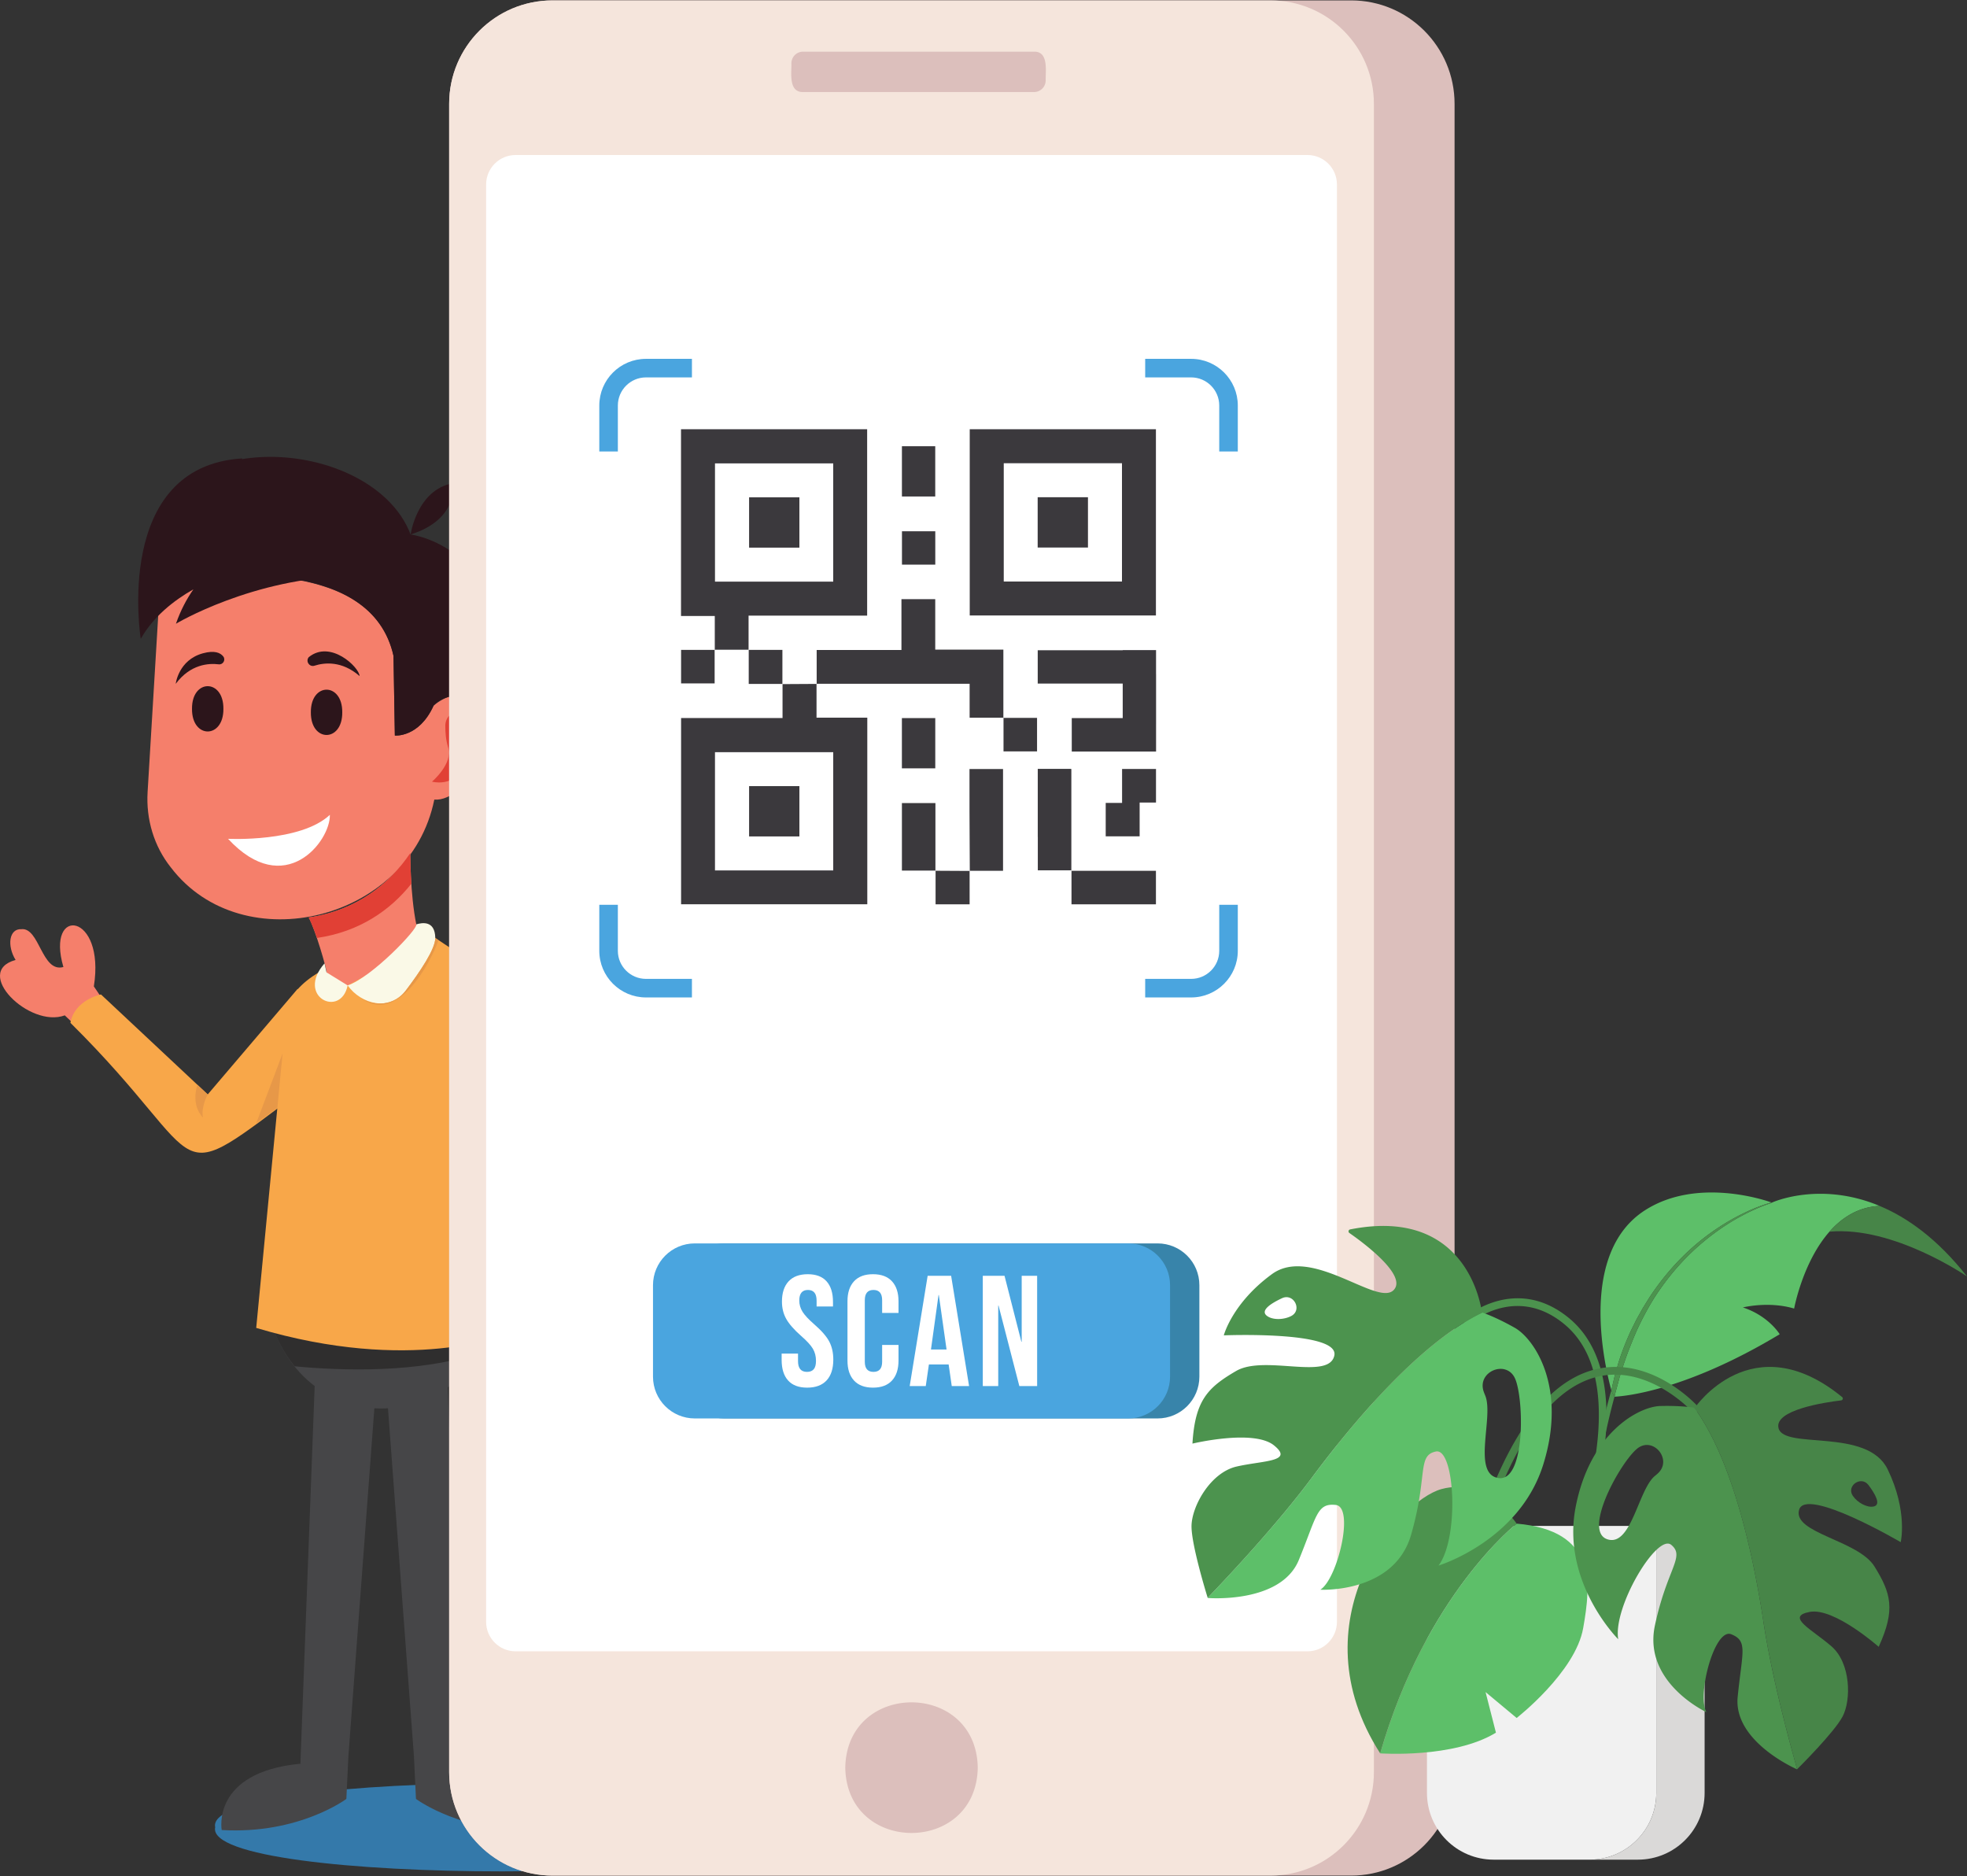 <svg xmlns="http://www.w3.org/2000/svg" width="1080" height="1030" fill="none"><rect width="100%" height="100%" fill="#333333" stroke="none"/><path fill="#3479AA" d="M275.586 1027.35c-80.475 0-160.936-8.06-157.445-24.21-3.477-16.13 76.987-24.201 157.439-24.201 80.474 0 160.932 8.071 157.441 24.211 3.479 16.13-76.984 24.2-157.435 24.2Z"/><path fill="#464648" d="m211.85 757.474 15.435 206.788s13.427 12.704 26.342 3.99l-8.117-214.769s-10.545-15.967-33.66 3.991Z"/><path fill="#464648" d="m227.285 964.262 1.109 23.306s26.04 19.562 68.446 17.082c0 0 5.827-31.742-43.213-36.398 0 0-12.818 3.558-26.342-3.99ZM206.715 757.474l-15.434 206.788s-13.426 12.704-26.342 3.99l8.115-214.769s10.544-15.967 33.661 3.991Z"/><path fill="#464648" d="m191.281 964.262-1.108 23.306s-26.041 19.562-68.45 17.082c0 0-5.826-31.742 43.216-36.398 0 0 12.819 3.558 26.342-3.99ZM275.393 716.574c-17.224 70.498-104.952 77.49-127.084 8.089l127.084-8.089Z"/><path fill="#2F2E2E" d="M275.393 716.574c-3.03 7.72-6.964 19.174-11.386 25.893-33.703 11.607-76.939 10.01-102.252 7.611-5.674-6.952-10.309-15.427-13.446-25.415l127.084-8.089Z"/><path fill="#F57F6B" d="m55.035 546.69-3.503-5.173c6.448-40.581-26.602-44.504-16.725-10.642-11.958 3.275-13.055-21.907-23.09-20.77-6.723-.347-7.992 9.026-3.15 16.894-23.815 6.491 7.548 37.602 27.003 30.417l5.12 4.894 14.345-15.62Z"/><path fill="#F8A749" d="M168.821 596.218c-80.139 59.675-49.459 45.191-130.157-34.704 2.319-12.721 16.782-15.575 16.782-15.575 2.74 2.57 57.851 54.167 58.605 54.889l49.381-57.97c22.721 32.424 5.389 53.36 5.389 53.36Z"/><path fill="#F57F6B" d="m354.986 509.388 3.729-5.133c-13.694-39.461 19.242-48.596 14.12-13.33 12.295 1.598 9.902-23.499 19.998-23.761 6.605-1.273 9.157 7.834 5.451 16.298 24.483 3.132-2.274 38.284-22.533 33.862l-4.4 5.553-16.365-13.489Z"/><path fill="#F8A749" d="m373.239 521.797-52.638 76.325c-4.048 5.855-11.852 7.759-18.139 4.411l-53.337-28.365s-15.962-15.803 2.069-51.058l52.837 48.068 50.443-62.489s14.717.83 18.765 13.108Z"/><path fill="#F57F6B" d="M231.742 518.739c1.29-.739-42.335 41.57-52.447 15.081.444-.676-6.191-23.767-9.788-30.127 26.231-3.894 44.335-18.378 55.76-35.363.125 15.274 1.331 37.42 6.475 50.409Z"/><path fill="#F8A749" d="M277.791 732.496S225.847 754.45 140.677 729l16.483-171.538c.513-10.636 9.066-18.282 17.542-23.454l16.182 6.974 48.128-26.051c12.495 8.56 24.574 13.983 26.49 31.003l12.289 186.562Z"/><path fill="#F57F6B" d="M238.455 438.981c-13.478 66.525-105.188 88.927-144.63 37.239-9.308-11.642-13.683-26.49-12.784-41.372l7.032-116.797c39.781-3.712 117.013-9.715 127.98 41.996l.744 43.753s13.285 1.256 21.277-16.439c6.31-5.196 15.104-8.896 24.432-2.103 16.65 15.12-5.952 54.996-24.051 53.723Z"/><path fill="#E14035" d="M225.847 485.156c-11.494 14.506-28.49 26.358-51.785 29.763-1.279-3.655-2.777-7.509-4.555-11.227 26.231-3.893 44.335-18.377 55.76-35.362.04 4.974.199 10.811.58 16.826Z"/><path fill="#DCBFBC" d="m87.296 314.356-.22 3.638 1.994.119.22-3.638"/><path fill="#2C151B" d="M267.821 394.148c-2.638-14.797-22.221-15.149-29.747-6.787-7.992 17.695-21.277 16.439-21.277 16.439l-.739-43.753c-12.346-54.269-94.935-45.811-135.996-40.678-8.691-89.683 123.382-83.811 145.387-25.949 0 0 65.53 8.072 42.372 100.728Z"/><path fill="#2C151B" d="M225.449 293.42s3.428-24.579 23.323-28.161c0 0 3.474 19.72-23.323 28.161ZM187.92 391.05c.157 16.581-17.398 16.581-17.239 0-.157-16.576 17.398-16.576 17.239 0ZM122.661 389.129c.158 16.581-17.397 16.581-17.238 0-.158-16.576 17.397-16.576 17.238 0Z"/><path fill="#fff" d="M125.215 460.491s39.753 2.029 55.893-13.154c.381 14.49-24.774 46.755-55.893 13.154Z"/><path fill="#2C151B" d="M96.604 342.426c2.517-7.294 5.854-13.547 9.57-18.879-10.788 6.111-21.997 14.945-28.89 27.172 0 0-15.382-94.543 55.642-99.057l2.037 46.692c2.857-1.438 4.615-2.08 4.615-2.08l53.303 19.958c-54.102.864-96.277 26.194-96.277 26.194ZM197.436 371.137c-9.789-8.532-19.419-7.395-24.773-5.678-2.757.881-4.995-2.416-3.156-4.673 11.929-9.737 27.724 5.508 27.929 10.351ZM120.099 364.703c-5.494-.682-15.563-.103-23.614 10.709 0 0 1.438-13.068 14.924-16.763 6.393-1.74 9.569-.301 11.168 1.716 1.478 1.882-.1 4.616-2.478 4.338Z"/><path fill="#E14035" d="M237.176 429.136s11.705-9.954 8.908-18.742c-1.279-3.996-1.598-8.373-1.58-11.926-.023-8.635 12.005-11.733 15.603-3.519 4.076 8.43-2.234 38.518-22.931 34.187Z"/><path fill="#FAF9E7" d="M190.885 540.977c-3.789 18.213-28.674 6.207-12.708-12.102l1.113 4.945 11.595 7.157ZM239.007 514.936c0 6.071-8.408 18.577-16.218 28.86-8.703 11.602-24.363 7.674-31.904-2.819 13.365-4.508 38.936-31.321 37.679-33.521 3.127-.933 10.249-2.331 10.443 7.48Z"/><path fill="#E79848" d="M240.769 516.204c-4.593 12.784-22.874 47.243-43.212 31.207 7.851 5.798 19.161 4.417 25.232-3.615 7.81-10.289 16.223-22.795 16.223-28.865l1.757 1.273ZM111.429 613.481s-6.792-6.133-3.037-17.957l5.654 5.31s-3.776 6.855-2.617 12.647ZM152.283 608.218l2.871-29.883-14.477 38.301 11.606-8.418ZM268.276 584.354l-1.507-19.213 14.035 25.876-12.528-6.663Z"/><path fill="#DCBFBC" d="M798.644 57v915.885c0 31.365-25.427 56.785-56.782 56.785H303.377c-31.35 0-56.765-25.42-56.765-56.785V56.999c0-31.355 25.415-56.781 56.765-56.781h438.485c31.355 0 56.782 25.426 56.782 56.781Z"/><path fill="#F5E5DC" d="M754.356 57v915.885c0 31.365-25.415 56.785-56.781 56.785H303.377c-31.35 0-56.765-25.42-56.765-56.785V56.999c0-31.355 25.415-56.781 56.765-56.781h394.198c31.366 0 56.781 25.426 56.781 56.781Z"/><path fill="#fff" d="M734.063 101.304v789.02c0 8.953-7.253 16.224-16.206 16.224H283.112c-8.953 0-16.206-7.271-16.206-16.224v-789.02c0-8.96 7.253-16.207 16.206-16.207h434.745c8.953 0 16.206 7.248 16.206 16.207Z"/><path fill="#DCBFBC" d="M567.748 50.525H440.923c-8.106.153-6.258-10.596-6.389-15.769a6.392 6.392 0 0 1 6.389-6.395h126.825c8.112-.153 6.265 10.596 6.395 15.774a6.396 6.396 0 0 1-6.395 6.39ZM536.848 970.412c-.813 47.808-71.925 47.798-72.738 0 .818-47.806 71.931-47.8 72.738 0Z"/><path fill="#3884AA" d="M658.534 705.546v50.2c0 12.676-10.277 22.953-22.954 22.953H397.585c-12.676 0-22.948-10.277-22.948-22.953v-50.2c0-12.665 10.272-22.942 22.948-22.942H635.58c12.677 0 22.954 10.277 22.954 22.942Z"/><path fill="#4AA5DF" d="M642.43 705.546v50.2c0 12.676-10.277 22.953-22.954 22.953H381.481c-12.676 0-22.948-10.277-22.948-22.953v-50.2c0-12.665 10.272-22.942 22.948-22.942h237.995c12.677 0 22.954 10.277 22.954 22.942Z"/><path fill="#fff" d="M432.709 757.849c-2.365-2.621-3.541-6.384-3.541-11.284v-3.462h8.992v4.156c0 3.922 1.643 5.877 4.929 5.877 1.614 0 2.842-.471 3.678-1.426.835-.95 1.256-2.49 1.256-4.628 0-2.535-.58-4.769-1.734-6.701-1.154-1.933-3.285-4.252-6.4-6.964-3.923-3.456-6.657-6.588-8.214-9.385-1.558-2.791-2.337-5.951-2.337-9.47 0-4.781 1.211-8.487 3.633-11.113 2.421-2.621 5.94-3.934 10.55-3.934 4.553 0 8.004 1.313 10.34 3.934 2.33 2.626 3.501 6.389 3.501 11.289v2.507h-8.998v-3.115c0-2.075-.404-3.587-1.211-4.536-.807-.955-1.989-1.433-3.541-1.433-3.172 0-4.758 1.933-4.758 5.798 0 2.189.591 4.235 1.774 6.14 1.176 1.904 3.325 4.212 6.44 6.917 3.979 3.462 6.719 6.606 8.22 9.431 1.495 2.825 2.245 6.139 2.245 9.942 0 4.962-1.222 8.771-3.672 11.42-2.456 2.655-6.014 3.979-10.681 3.979-4.616 0-8.106-1.313-10.471-3.939ZM468.908 757.894c-2.394-2.592-3.593-6.253-3.593-10.982v-32.521c0-4.729 1.199-8.39 3.593-10.982 2.393-2.598 5.866-3.894 10.419-3.894 4.553 0 8.032 1.296 10.425 3.894 2.388 2.592 3.587 6.253 3.587 10.982v6.401h-8.993v-7.009c0-3.746-1.586-5.622-4.757-5.622-3.172 0-4.758 1.876-4.758 5.622V747.6c0 3.695 1.586 5.536 4.758 5.536 3.171 0 4.757-1.841 4.757-5.536v-9.249h8.993v8.561c0 4.729-1.199 8.39-3.587 10.982-2.393 2.598-5.872 3.894-10.425 3.894-4.553 0-8.026-1.296-10.419-3.894ZM519.72 740.858l-4.24-29.928h-.171l-4.155 29.928h8.566Zm-10.379-40.479h12.886l9.857 60.545h-9.51l-1.734-12.022v.17h-10.811l-1.728 11.852h-8.823l9.863-60.545ZM539.61 700.379h11.932l9.254 36.239h.176v-36.239h8.476v60.545h-9.772l-11.42-44.196h-.17v44.196h-8.476v-60.545Z"/><path fill="#4AA5DF" d="M654.021 197.001h-25.245v10.186h25.245c8.498 0 15.416 6.93 15.416 15.428v25.244h10.192v-25.244c0-14.126-11.494-25.614-25.608-25.614Zm15.416 324.973c0 8.498-6.918 15.41-15.416 15.41h-25.245v10.192h25.245c14.114 0 25.608-11.488 25.608-25.602v-25.251h-10.192v25.251ZM354.668 197.001c-14.132 0-25.62 11.488-25.62 25.614v25.244h10.192v-25.244c0-8.498 6.929-15.428 15.428-15.428h25.244v-10.186h-25.244ZM339.24 521.974v-25.251h-10.192v25.251c0 14.114 11.488 25.602 25.62 25.602h25.244v-10.192h-25.244c-8.499 0-15.428-6.912-15.428-15.41Z"/><path fill="#3B393D" d="M392.571 254.391h64.916v64.921h-64.916v-64.921Zm83.544 83.572V235.649h-102.2v102.507h18.543v18.537c6.184 0 12.369.006 18.554.006v-18.736h65.103ZM411.012 356.699v.08l.085-.08h-.085ZM392.458 356.779v-.086h-.08l.08.086ZM448.324 375.452h.08l-.08-.085v.085ZM457.493 412.935v64.922h-64.927v-64.922h64.927Zm-27.836-18.764h-55.702v102.246h102.24V393.995h-27.871v-18.543c-6.224.034-12.443.074-18.662.108-.006 6.139-.005 12.273-.005 18.611ZM616.032 319.25h-64.911v-64.956h64.911v64.956Zm18.639-83.595H532.442v102.234h102.229V235.655Z"/><path fill="#3B393D" d="M448.404 375.452v-.085h-.08l.08.085ZM513.502 356.642v-27.717h-18.554v27.922h-46.544v18.52h83.976v18.639h18.531v-37.364h-37.409ZM550.911 394.006v.079l.079-.079h-.079ZM532.311 445.262c.034 10.926.103 21.851.16 32.782h18.258v-55.855h-18.423c0 7.794-.017 15.434.005 23.073ZM588.235 478.039h.079v-.086l-.079.086ZM588.314 496.45h46.363v-18.411h-46.363v18.411ZM616.089 440.794h-8.987v18.332h18.627v-18.553h8.982v-18.435h-18.622v18.656ZM495.204 440.874v37.068h18.4v-37.068h-18.4ZM513.604 477.942v.08l.085-.08h-.085ZM513.502 244.96h-18.293v27.615h18.293V244.96ZM513.519 394.216h-18.327v27.598h18.327v-27.598ZM634.756 370.023h-.017v-13.148h-18.287v.103h-46.68v18.292h46.663v18.946h-27.973v18.372h46.289v-14.967h.005v-27.598ZM495.232 309.962h18.292v-18.293h-18.292v18.293ZM392.458 356.779l-.08-.086v.086h.08ZM373.955 375.185h18.423v-18.406h-18.423v18.406ZM429.583 375.469v.085l.051-.051-.051.057h.079v-.091h-.079ZM411.012 356.779h.085v-.08l-.085.08ZM411.097 356.778v18.691h18.486c.005-6.208.005-12.409.005-18.691h-18.491ZM550.991 412.509h18.412v-18.424h-18.412v18.424ZM550.911 394.085h.079v-.079l-.079.079ZM588.03 422.189v-.102h-18.236v37.364h.029v18.338h18.412v-55.6h-.205ZM588.314 477.788h-.079v.251l.079-.251ZM532.374 478.124h.091l-.034-.028.04.028v-.08h-.097v.08Z"/><path fill="#3B393D" d="M513.689 496.462h18.691c0-6.23 0-12.284-.006-18.338-6.23-.04-12.46-.068-18.685-.102v18.44ZM513.604 478.022h.085v-.08l-.085.08ZM411.296 300.634h27.62v-27.621h-27.62v27.621ZM438.916 431.563h-27.62v27.615h27.62v-27.615ZM597.358 272.967h-27.615v27.615h27.615v-27.615Z"/><path fill="#4C934E" d="M886.462 766.762c-2.211 8.004-4.041 15.945-5.559 23.613-.154.773-.296 1.541-.443 2.302-3.292 17.309-4.986 33.123-5.85 45.027h-2.404c.04-.586.079-1.177.125-1.78a401.469 401.469 0 0 1 2.774-26.364c.233-1.683.489-3.394.75-5.122.37-2.364.768-4.809 1.2-7.333.244-1.415.5-2.859.767-4.32.148-.773.29-1.546.443-2.33 1.649-8.601 3.746-17.832 6.447-27.217.119.392.79 2.063 1.75 3.524Z"/><path fill="#5DBF69" d="M1032.02 662.026c-11.7.552-20.7 6.407-27.53 14.138-14.747 16.706-19.397 42.212-19.397 42.212-14.098-4.184-28.138-.619-28.138-.619 14.183 4.655 20.202 14.711 20.202 14.711-51.944 31.264-85.442 34.05-90.695 34.294l.501-2.194c.221-.859.466-1.717.704-2.564l1.387-5.144c.12-.427.211-.864.347-1.285l.41-1.262.812-2.535c2.064-6.787 4.667-13.376 7.43-19.896 2.831-6.491 6.162-12.767 9.868-18.804 7.6-11.96 16.968-22.857 27.973-31.872a127.242 127.242 0 0 1 17.525-12.154c3.098-1.745 6.259-3.399 9.51-4.865l2.445-1.08c.824-.33 1.648-.688 2.478-1.007 1.66-.648 3.342-1.25 5.048-1.745l-.034-.142s26.034-12.028 59.154 1.813Z"/><path fill="#478548" d="M1080 700.737s-40.26-27.819-75.51-24.568c6.84-7.736 15.83-13.591 27.53-14.137 15.12 6.31 31.71 18.014 47.98 38.705Z"/><path fill="#5DBF69" d="M972.627 660.128c-6.855 1.881-13.37 4.803-19.645 8.129a129.81 129.81 0 0 0-18.009 11.8c-11.317 8.885-21.06 19.737-29.024 31.742-.978 1.518-1.91 3.064-2.865 4.588l-.711 1.148-.358.58-.33.579-1.313 2.371-1.324 2.365-.648 1.182-.603 1.211-2.404 4.854c-2.985 6.566-5.645 13.302-7.578 20.248l-.75 2.592-.364 1.302c-.131.438-.221.875-.329 1.313l-1.234 5.258c-.136.614-.284 1.228-.421 1.848-4.138-15.297-17.763-75.831 18.696-98.961 28.519-18.104 65.889-5.343 69.214-4.149Z"/><path fill="#4C934E" d="M972.905 660.355a60.255 60.255 0 0 0-5.053 1.745c-.83.324-1.654.682-2.479 1.007l-2.444 1.074c-3.246 1.472-6.412 3.126-9.504 4.871a126.84 126.84 0 0 0-17.531 12.159c-8.481 6.941-15.996 15.013-22.47 23.835a137.949 137.949 0 0 0-5.503 8.032c-3.701 6.043-7.043 12.313-9.868 18.81-2.757 6.514-5.366 13.103-7.424 19.884l-.813 2.547-.415 1.256c-.136.421-.227.864-.352 1.29l-.586 2.178-.801 2.955c-.233.853-.478 1.717-.699 2.57l-.501 2.194a2.56 2.56 0 0 1-.17-.25c-.961-1.461-1.41-2.751-1.524-3.149-.022-.051-.028-.08-.039-.103l-.018-.022c.143-.62.285-1.24.421-1.848l1.234-5.258c.119-.443.21-.875.329-1.319l.364-1.296.756-2.592c1.939-6.952 4.587-13.682 7.577-20.248l2.399-4.854.603-1.205.648-1.188 1.324-2.365 1.319-2.371.33-.579.358-.58.711-1.148c.96-1.53 1.887-3.064 2.865-4.582 7.963-12.011 17.712-22.857 29.024-31.748a129.99 129.99 0 0 1 18.008-11.806c6.27-3.32 12.79-6.242 19.651-8.123.057-.017.137-.046.194-.063l.079.29Z"/><path fill="#DAD9D8" d="M935.934 837.704v146.572c0 20.244-16.4 36.644-36.642 36.644h-26.535c20.237 0 36.642-16.4 36.642-36.644V837.704h26.535Z"/><path fill="#F1F1F1" d="M909.399 837.704v146.572c0 20.244-16.405 36.644-36.642 36.644h-52.626c-20.242 0-36.642-16.4-36.642-36.644V837.704h125.91Z"/><path fill="#4C934E" d="M875.213 824.453a262.594 262.594 0 0 1-2.78 9.965 327.559 327.559 0 0 1-.983 3.286h-4.513c3.274-10.471 6.241-21.726 8.248-33.055 1.125-6.31 1.944-12.637 2.364-18.85.7-10.402.279-20.492-1.784-29.655a62.685 62.685 0 0 0-1.058-4.065c-2.933-10.135-8.123-18.963-16.314-25.551-26.524-21.368-50.995-.267-51.234-.057a2.11 2.11 0 0 1-2.797-3.161c.268-.238 27.405-23.641 56.668-.057 8.436 6.788 14.354 16.161 17.713 27.9.392 1.335.745 2.7 1.04 4.087a82.062 82.062 0 0 1 1.365 7.594c2.273 16.923.307 37.608-5.935 61.619Z"/><path fill="#5DBF69" d="M869.256 893.814c-4.269 24.193-36.523 49.324-36.523 49.324l-17.07-14.222 5.696 22.283c-23.238 14.228-63.552 11.374-63.552 11.374 25.136-87.25 74.926-126.131 74.926-126.131 44.106 3.791 40.792 33.191 36.523 57.372Z"/><path fill="#4C934E" d="M832.733 836.442s-49.79 38.881-74.926 126.131c-46.476-72.55 9.482-138.472 33.674-145.106 24.182-6.639 41.252 18.975 41.252 18.975Z"/><path fill="#478548" d="M931.904 774.908a2.13 2.13 0 0 1-2.985-.142c-.193-.239-18.269-19.72-41.49-20.1a39.956 39.956 0 0 0-4.86.199c-.933.096-1.859.221-2.786.375a45.191 45.191 0 0 0-4.019.904c-23.766 6.588-43.77 33.987-59.612 81.56h-4.428c16.445-49.881 37.574-78.639 62.983-85.625a52.95 52.95 0 0 1 1.222-.324c.944-.239 1.87-.432 2.814-.602a38.06 38.06 0 0 1 4.639-.592 44.036 44.036 0 0 1 4.865-.142c24.551.677 42.912 20.521 43.793 21.51.79.853.733 2.189-.136 2.979Z"/><path fill="#5DBF69" d="M822.575 811.39c-14.45-2.433-2.336-33.64-7.077-45.202a45.407 45.407 0 0 1-.807-2.064c-4.093-11.312 12.841-18.087 17.332-6.94.142.346.273.71.398 1.074 4.445 13.375 4.604 55.548-9.846 53.132Zm9.118-82.469c-9.567-5.412-16.263-7.833-17.753-8.356-33.998 16.297-70.526 59.55-93.656 90.643-18.457 24.841-44.651 52.905-57.185 65.962.022.069.028.097.028.097s40.081 3.314 50-20.85c9.914-24.159 9.812-31.344 20.26-30.23 10.442 1.108 1.051 40.592-8.459 46.538 0 0 40.575 2.206 49.875-30.252 9.317-32.458 3.138-43.469 13.586-45.618 10.442-2.166 12.938 47.624 1.415 62.62 0 0 44.47-13.472 57.572-55.6 13.092-42.127-4.786-68.775-15.683-74.954Z"/><path fill="#4C934E" d="M708.943 722.474c-4.223 2.183-10.43 2.263-13.443-.199-3.718-3.012 2.819-6.969 8.396-9.578 6.417-2.995 11.323 6.52 5.047 9.777Zm104.685-2s-6.316-58.664-72.34-45.544c-.921.188-1.188 1.41-.404 1.955 7.47 5.185 31.901 23.199 24.386 31.259-8.827 9.493-45.111-24.602-66.911-8.663-21.822 15.933-26.421 33.601-26.421 33.601s63.682-2.604 60.681 11.124c-3.013 13.728-38.404-.614-53.934 8.447-15.524 9.061-22.533 16.064-23.96 39.859 0 0 33.595-8.077 44.771.972 11.176 9.033-5.901 8.277-20.447 11.596-14.552 3.303-24.807 22.039-24.835 32.828-.017 10.431 8.316 37.466 8.885 39.268 12.534-13.057 38.728-41.121 57.185-65.962 23.13-31.099 59.658-74.352 93.656-90.644-.21-.057-.312-.096-.312-.096ZM897.939 796.122c.273-.244.54-.495.813-.722 8.737-7.333 19.896 5.895 11.426 13.546a45.17 45.17 0 0 1-1.597 1.37c-9.13 7.572-12.898 39.114-26.092 34.703-13.182-4.422 5.764-39.671 15.45-48.897Zm-32.873 31.543c-7.81 41.132 23.432 72.249 23.432 72.249-2.968-17.696 21.327-58.294 29.115-51.819 7.793 6.457-2.296 12.926-8.97 44.27-6.685 31.332 28.291 47.584 28.291 47.584-5.32-9.22 4.423-46.487 13.666-42.758 9.248 3.735 5.957 9.703 3.49 34.362-2.467 24.665 32.583 39.769 32.583 39.769l.068-.069c-4.678-16.53-14.103-51.717-18.485-80.764-5.503-36.363-16.815-88.887-38.023-117.696-1.478-.227-8.169-1.188-18.6-.921-11.88.313-38.745 14.666-46.567 55.793Z"/><path fill="#478548" d="M1025.92 815.278c3.51 4.679 7.22 10.903 2.76 11.773-3.62.716-8.78-2.115-11.35-5.827-3.8-5.531 4.55-11.317 8.59-5.946Zm-95.688-42.485c21.209 28.814 32.521 81.338 38.024 117.702 4.382 29.041 13.807 64.228 18.48 80.764 1.284-1.262 20.324-20.191 24.964-28.934 4.78-9.049 4.55-29.32-6.17-38.574-10.706-9.266-25.343-16.252-11.956-18.833 13.396-2.597 37.936 19.151 37.936 19.151 9.42-20.566 6.67-29.559-2.29-44.071-8.97-14.518-45.014-18.287-41.416-31.134 3.616-12.841 55.796 17.747 55.796 17.747s4.02-16.849-7.14-39.933c-11.16-23.073-56.762-10.692-59.922-22.584-2.7-10.102 25.802-14.297 34.372-15.308.9-.108 1.22-1.251.54-1.819-49.459-40.434-80.916 5.889-80.916 5.889s-.103-.012-.302-.063Z"/></svg>
